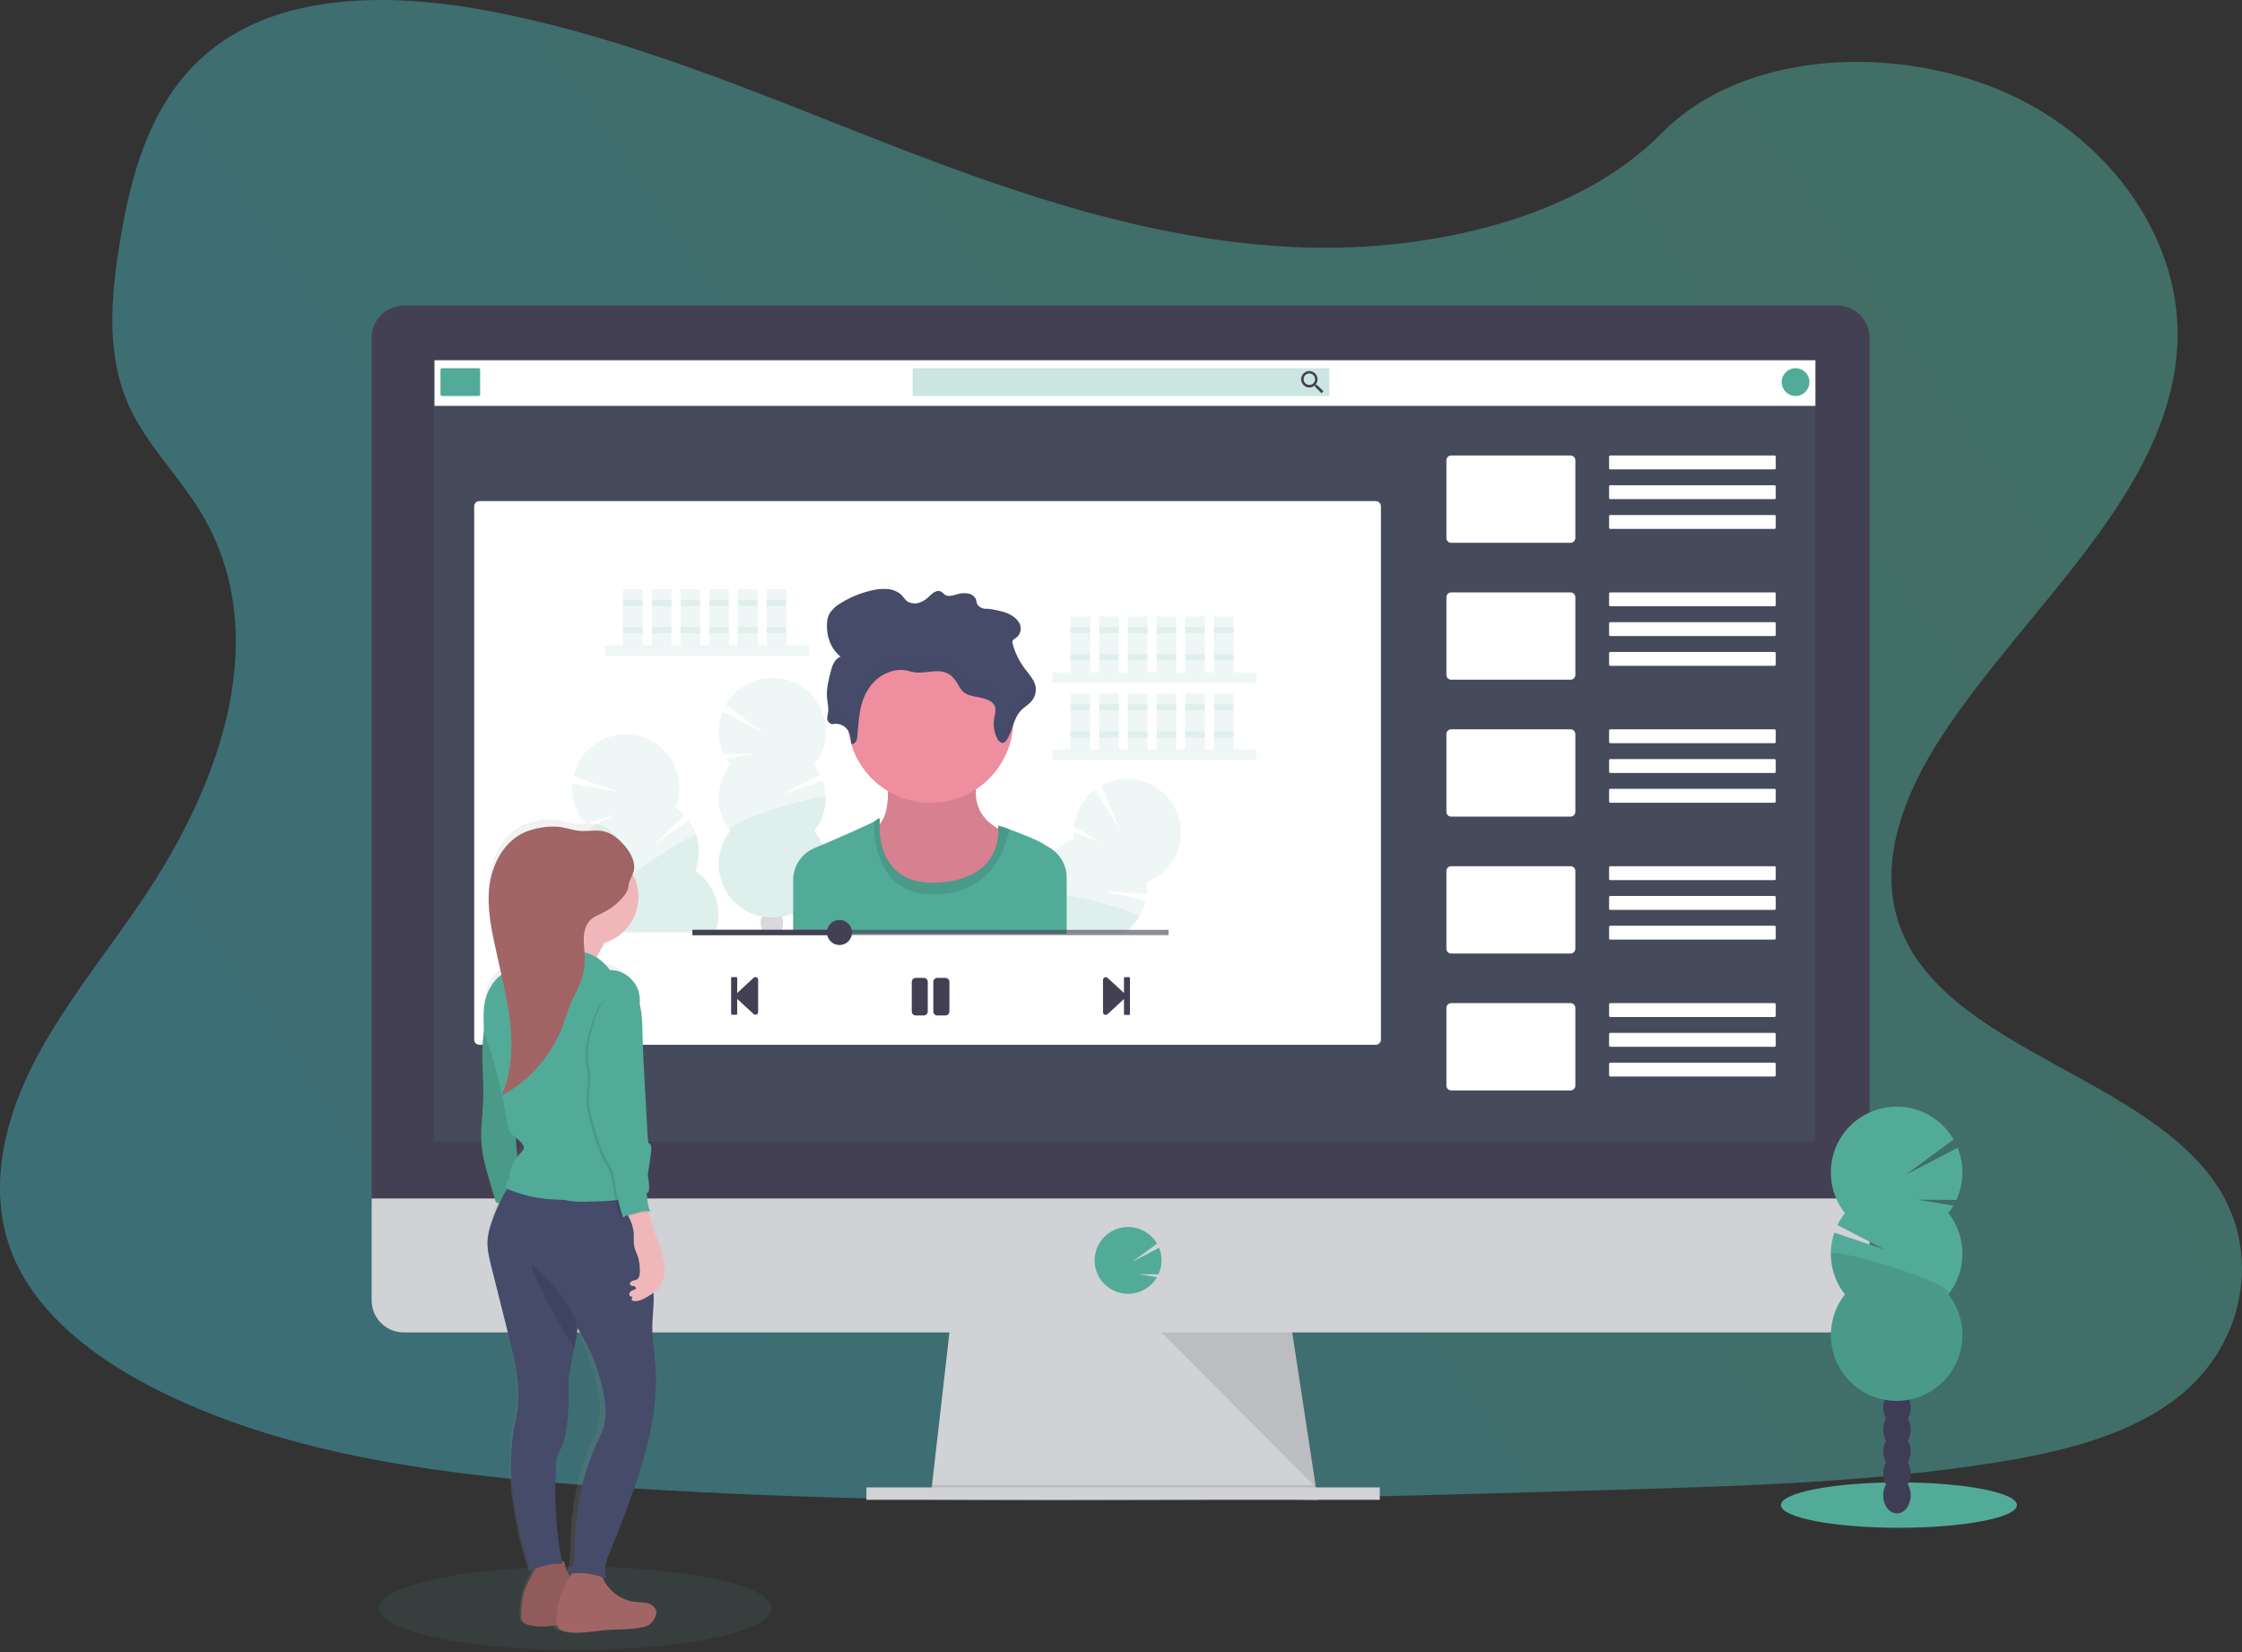 <svg width="460" height="339" viewBox="0 0 460 339" fill="none" xmlns="http://www.w3.org/2000/svg">
<rect x="0" y="0" width="460" height="339" fill="#333333" stroke="none"/>
<g id="hero-animation" clip-path="url(#clip0)">
<g id="svg-bg">
<path id="bg" opacity="0.5" d="M267.264 50.758C237.775 49.737 209.687 40.211 182.868 29.798C156.05 19.385 129.48 7.844 100.699 2.324C82.185 -1.226 61.013 -1.718 46.098 8.198C31.74 17.748 27.103 34.251 24.612 49.537C22.735 61.05 21.632 73.148 26.77 83.94C30.34 91.418 36.678 97.707 41.062 104.872C56.307 129.809 45.54 160.556 29.004 184.899C21.27 196.322 12.261 207.215 6.281 219.375C0.301 231.534 -2.467 245.461 2.764 257.86C7.954 270.154 20.313 279.387 33.702 285.88C60.899 299.069 92.948 302.847 124.2 304.984C193.383 309.698 262.933 307.662 332.295 305.627C357.965 304.866 383.746 304.096 409.001 300.127C423.021 297.925 437.497 294.428 447.674 285.981C460.598 275.259 463.802 257.103 455.14 243.645C440.615 221.097 400.448 215.495 390.296 191.295C384.707 177.975 390.446 163.137 398.568 150.782C415.991 124.277 445.195 101.029 446.733 70.734C447.792 49.928 433.752 29.09 412.046 19.247C389.29 8.927 357.742 10.226 340.954 27.307C323.677 44.897 293.301 51.662 267.264 50.758Z" fill="url(#paint0_linear)"/>
</g>
<g id="desktop">
<path id="Vector" d="M270.374 307.707L190.994 306.69L191.226 304.654L195.064 271.07H264.777L269.906 304.654L270.297 307.199L270.374 307.707Z" fill="#D0D2D5"/>
<path id="Vector_2" opacity="0.1" d="M270.297 307.199H230.684L190.994 306.69L191.226 304.654H269.906L270.297 307.199Z" fill="black"/>
<path id="Vector_3" d="M283.096 305.163H177.764V307.707H283.096V305.163Z" fill="#D0D2D5"/>
<path id="Vector_4" d="M383.591 69.354C383.595 68.484 383.428 67.622 383.099 66.817C382.77 66.012 382.286 65.279 381.674 64.661C381.062 64.043 380.334 63.552 379.533 63.215C378.731 62.878 377.87 62.703 377 62.698H82.841C81.971 62.702 81.11 62.877 80.307 63.214C79.505 63.55 78.777 64.042 78.164 64.66C77.552 65.278 77.067 66.011 76.738 66.816C76.409 67.622 76.242 68.484 76.246 69.354V247.655H383.591V69.354Z" fill="#444053"/>
<path id="Vector_5" d="M76.246 245.884V266.767C76.246 268.516 76.941 270.194 78.178 271.431C79.414 272.667 81.092 273.362 82.841 273.362H377.001C378.749 273.361 380.425 272.666 381.661 271.429C382.897 270.193 383.591 268.516 383.591 266.767V245.884H76.246Z" fill="#D0D2D5"/>
<path id="Vector_6" opacity="0.1" d="M372.396 73.893H88.967V234.181H372.396V73.893Z" fill="#52AB98"/>
<path id="Vector_7" d="M231.445 265.436C232.486 265.437 233.513 265.201 234.45 264.747C235.386 264.293 236.207 263.632 236.851 262.815C237.047 262.565 237.225 262.303 237.384 262.029L233.615 261.41L237.686 261.443C238.078 260.592 238.292 259.67 238.315 258.733C238.337 257.796 238.167 256.865 237.816 255.996L232.349 258.846L237.393 255.141C236.919 254.328 236.283 253.622 235.524 253.065C234.766 252.508 233.901 252.113 232.984 251.904C232.066 251.695 231.116 251.677 230.191 251.851C229.266 252.025 228.387 252.387 227.608 252.914C226.829 253.442 226.167 254.124 225.662 254.919C225.158 255.713 224.822 256.602 224.676 257.532C224.53 258.461 224.576 259.411 224.812 260.322C225.048 261.233 225.468 262.085 226.047 262.827C226.691 263.642 227.511 264.3 228.446 264.752C229.381 265.204 230.407 265.438 231.445 265.436Z" fill="#52AB98"/>
<path id="Vector_8" opacity="0.1" d="M238.317 273.362L269.983 305.163L265.127 273.362H238.317Z" fill="black"/>
<path id="Vector_9" d="M282.269 102.812H98.35C97.766 102.812 97.292 103.286 97.292 103.87V213.293C97.292 213.878 97.766 214.352 98.35 214.352H282.269C282.854 214.352 283.327 213.878 283.327 213.293V103.87C283.327 103.286 282.854 102.812 282.269 102.812Z" fill="white"/>
<path id="Vector_10" d="M372.478 73.909H89.15V83.272H372.478V73.909Z" fill="white"/>
<path id="Vector_11" d="M98.196 75.538H90.689C90.514 75.538 90.372 75.68 90.372 75.855V80.919C90.372 81.095 90.514 81.237 90.689 81.237H98.196C98.371 81.237 98.513 81.095 98.513 80.919V75.855C98.513 75.68 98.371 75.538 98.196 75.538Z" fill="#52AB98"/>
<path id="Vector_12" opacity="0.3" d="M272.507 75.538H187.493C187.362 75.538 187.257 75.643 187.257 75.774V81.001C187.257 81.131 187.362 81.237 187.493 81.237H272.507C272.638 81.237 272.743 81.131 272.743 81.001V75.774C272.743 75.643 272.638 75.538 272.507 75.538Z" fill="#52AB98"/>
<path id="Vector_13" d="M270.207 78.973H270L269.922 78.908C270.183 78.598 270.328 78.206 270.329 77.801C270.327 77.468 270.226 77.143 270.039 76.868C269.852 76.592 269.588 76.378 269.28 76.252C268.971 76.127 268.633 76.095 268.306 76.162C267.98 76.229 267.681 76.391 267.447 76.627C267.212 76.864 267.053 77.165 266.99 77.491C266.926 77.818 266.961 78.157 267.089 78.464C267.218 78.771 267.435 79.033 267.712 79.217C267.989 79.401 268.315 79.499 268.648 79.499C269.053 79.496 269.445 79.352 269.755 79.091L269.833 79.157V79.368L271.135 80.671L271.542 80.264L270.207 78.973ZM268.644 78.973C268.411 78.974 268.183 78.906 267.989 78.777C267.795 78.648 267.643 78.464 267.554 78.249C267.464 78.034 267.441 77.797 267.486 77.569C267.531 77.34 267.643 77.13 267.808 76.965C267.973 76.8 268.183 76.688 268.411 76.643C268.64 76.598 268.877 76.621 269.092 76.711C269.307 76.8 269.491 76.952 269.62 77.146C269.749 77.34 269.817 77.568 269.816 77.801C269.818 77.955 269.788 78.108 269.729 78.251C269.671 78.394 269.585 78.523 269.475 78.632C269.366 78.742 269.237 78.828 269.094 78.886C268.951 78.945 268.798 78.975 268.644 78.973Z" fill="#444053"/>
<path id="Vector_14" d="M368.407 81.237C369.981 81.237 371.257 79.961 371.257 78.387C371.257 76.814 369.981 75.538 368.407 75.538C366.833 75.538 365.558 76.814 365.558 78.387C365.558 79.961 366.833 81.237 368.407 81.237Z" fill="#52AB98"/>
</g>
<g id="video-section">
<path id="Vector_15" d="M322.232 93.449H297.75C297.204 93.449 296.761 93.892 296.761 94.438V110.372C296.761 110.918 297.204 111.361 297.75 111.361H322.232C322.778 111.361 323.221 110.918 323.221 110.372V94.438C323.221 93.892 322.778 93.449 322.232 93.449Z" fill="white"/>
<path id="Vector_16" d="M364.088 93.449H330.39C330.253 93.449 330.142 93.56 330.142 93.698V96.05C330.142 96.188 330.253 96.299 330.39 96.299H364.088C364.225 96.299 364.336 96.188 364.336 96.05V93.698C364.336 93.56 364.225 93.449 364.088 93.449Z" fill="white"/>
<path id="Vector_17" d="M364.088 99.555H330.39C330.253 99.555 330.142 99.667 330.142 99.804V102.157C330.142 102.294 330.253 102.405 330.39 102.405H364.088C364.225 102.405 364.336 102.294 364.336 102.157V99.804C364.336 99.667 364.225 99.555 364.088 99.555Z" fill="white"/>
<path id="Vector_18" d="M364.088 105.662H330.39C330.253 105.662 330.142 105.773 330.142 105.91V108.263C330.142 108.4 330.253 108.511 330.39 108.511H364.088C364.225 108.511 364.336 108.4 364.336 108.263V105.91C364.336 105.773 364.225 105.662 364.088 105.662Z" fill="white"/>
<path id="Vector_19" d="M322.232 121.538H297.75C297.204 121.538 296.761 121.981 296.761 122.527V138.46C296.761 139.006 297.204 139.449 297.75 139.449H322.232C322.778 139.449 323.221 139.006 323.221 138.46V122.527C323.221 121.981 322.778 121.538 322.232 121.538Z" fill="white"/>
<path id="Vector_20" d="M364.088 121.538H330.39C330.253 121.538 330.142 121.649 330.142 121.786V124.139C330.142 124.276 330.253 124.387 330.39 124.387H364.088C364.225 124.387 364.336 124.276 364.336 124.139V121.786C364.336 121.649 364.225 121.538 364.088 121.538Z" fill="white"/>
<path id="Vector_21" d="M364.088 127.644H330.39C330.253 127.644 330.142 127.755 330.142 127.892V130.245C330.142 130.382 330.253 130.493 330.39 130.493H364.088C364.225 130.493 364.336 130.382 364.336 130.245V127.892C364.336 127.755 364.225 127.644 364.088 127.644Z" fill="white"/>
<path id="Vector_22" d="M364.068 133.75H330.41C330.262 133.75 330.142 133.87 330.142 134.019V136.331C330.142 136.479 330.262 136.6 330.41 136.6H364.068C364.216 136.6 364.336 136.479 364.336 136.331V134.019C364.336 133.87 364.216 133.75 364.068 133.75Z" fill="white"/>
<path id="Vector_23" d="M322.232 149.626H297.75C297.204 149.626 296.761 150.069 296.761 150.615V166.548C296.761 167.095 297.204 167.538 297.75 167.538H322.232C322.778 167.538 323.221 167.095 323.221 166.548V150.615C323.221 150.069 322.778 149.626 322.232 149.626Z" fill="white"/>
<path id="Vector_24" d="M364.068 149.626H330.41C330.262 149.626 330.142 149.746 330.142 149.895V152.207C330.142 152.355 330.262 152.476 330.41 152.476H364.068C364.216 152.476 364.336 152.355 364.336 152.207V149.895C364.336 149.746 364.216 149.626 364.068 149.626Z" fill="white"/>
<path id="Vector_25" d="M364.068 155.732H330.41C330.262 155.732 330.142 155.853 330.142 156.001V158.313C330.142 158.462 330.262 158.582 330.41 158.582H364.068C364.216 158.582 364.336 158.462 364.336 158.313V156.001C364.336 155.853 364.216 155.732 364.068 155.732Z" fill="white"/>
<path id="Vector_26" d="M364.068 161.839H330.41C330.262 161.839 330.142 161.959 330.142 162.107V164.419C330.142 164.568 330.262 164.688 330.41 164.688H364.068C364.216 164.688 364.336 164.568 364.336 164.419V162.107C364.336 161.959 364.216 161.839 364.068 161.839Z" fill="white"/>
<path id="Vector_27" d="M322.232 177.715H297.75C297.204 177.715 296.761 178.158 296.761 178.704V194.637C296.761 195.183 297.204 195.626 297.75 195.626H322.232C322.778 195.626 323.221 195.183 323.221 194.637V178.704C323.221 178.158 322.778 177.715 322.232 177.715Z" fill="white"/>
<path id="Vector_28" d="M364.068 177.715H330.41C330.262 177.715 330.142 177.835 330.142 177.983V180.296C330.142 180.444 330.262 180.564 330.41 180.564H364.068C364.216 180.564 364.336 180.444 364.336 180.296V177.983C364.336 177.835 364.216 177.715 364.068 177.715Z" fill="white"/>
<path id="Vector_29" d="M364.068 183.821H330.41C330.262 183.821 330.142 183.941 330.142 184.09V186.402C330.142 186.55 330.262 186.67 330.41 186.67H364.068C364.216 186.67 364.336 186.55 364.336 186.402V184.09C364.336 183.941 364.216 183.821 364.068 183.821Z" fill="white"/>
<path id="Vector_30" d="M364.068 189.927H330.41C330.262 189.927 330.142 190.047 330.142 190.196V192.508C330.142 192.656 330.262 192.777 330.41 192.777H364.068C364.216 192.777 364.336 192.656 364.336 192.508V190.196C364.336 190.047 364.216 189.927 364.068 189.927Z" fill="white"/>
<path id="Vector_31" d="M322.232 205.803H297.75C297.204 205.803 296.761 206.246 296.761 206.792V222.725C296.761 223.272 297.204 223.715 297.75 223.715H322.232C322.778 223.715 323.221 223.272 323.221 222.725V206.792C323.221 206.246 322.778 205.803 322.232 205.803Z" fill="white"/>
<path id="Vector_32" d="M364.068 205.803H330.41C330.262 205.803 330.142 205.923 330.142 206.072V208.384C330.142 208.532 330.262 208.653 330.41 208.653H364.068C364.216 208.653 364.336 208.532 364.336 208.384V206.072C364.336 205.923 364.216 205.803 364.068 205.803Z" fill="white"/>
<path id="Vector_33" d="M364.068 211.909H330.41C330.262 211.909 330.142 212.03 330.142 212.178V214.49C330.142 214.639 330.262 214.759 330.41 214.759H364.068C364.216 214.759 364.336 214.639 364.336 214.49V212.178C364.336 212.03 364.216 211.909 364.068 211.909Z" fill="white"/>
<path id="Vector_34" d="M364.068 218.016H330.41C330.262 218.016 330.142 218.136 330.142 218.284V220.596C330.142 220.745 330.262 220.865 330.41 220.865H364.068C364.216 220.865 364.336 220.745 364.336 220.596V218.284C364.336 218.136 364.216 218.016 364.068 218.016Z" fill="white"/>
</g>
<g id="video-bg">
<path id="Vector_35" opacity="0.1" d="M165.987 132.37H124.127V134.54H165.987V132.37Z" fill="#52AB98"/>
<path id="Vector_36" opacity="0.1" d="M131.877 120.899H127.847V132.37H131.877V120.899Z" fill="#52AB98"/>
<path id="Vector_37" opacity="0.1" d="M137.768 120.899H133.738V132.37H137.768V120.899Z" fill="#52AB98"/>
<path id="Vector_38" opacity="0.1" d="M143.659 120.899H139.628V132.37H143.659V120.899Z" fill="#52AB98"/>
<path id="Vector_39" opacity="0.1" d="M149.549 120.899H145.519V132.37H149.549V120.899Z" fill="#52AB98"/>
<path id="Vector_40" opacity="0.1" d="M155.439 120.899H151.409V132.37H155.439V120.899Z" fill="#52AB98"/>
<path id="Vector_41" opacity="0.1" d="M161.334 120.899H157.304V132.37H161.334V120.899Z" fill="#52AB98"/>
<path id="Vector_42" opacity="0.1" d="M131.877 123.068H127.847V124.31H131.877V123.068Z" fill="#52AB98"/>
<path id="Vector_43" opacity="0.1" d="M137.768 123.068H133.738V124.31H137.768V123.068Z" fill="#52AB98"/>
<path id="Vector_44" opacity="0.1" d="M143.659 123.068H139.628V124.31H143.659V123.068Z" fill="#52AB98"/>
<path id="Vector_45" opacity="0.1" d="M149.549 123.068H145.519V124.31H149.549V123.068Z" fill="#52AB98"/>
<path id="Vector_46" opacity="0.1" d="M155.439 123.068H151.409V124.31H155.439V123.068Z" fill="#52AB98"/>
<path id="Vector_47" opacity="0.1" d="M161.334 123.068H157.304V124.31H161.334V123.068Z" fill="#52AB98"/>
<path id="Vector_48" opacity="0.1" d="M131.877 128.649H127.847V129.891H131.877V128.649Z" fill="#52AB98"/>
<path id="Vector_49" opacity="0.1" d="M137.768 128.649H133.738V129.891H137.768V128.649Z" fill="#52AB98"/>
<path id="Vector_50" opacity="0.1" d="M143.659 128.649H139.628V129.891H143.659V128.649Z" fill="#52AB98"/>
<path id="Vector_51" opacity="0.1" d="M149.549 128.649H145.519V129.891H149.549V128.649Z" fill="#52AB98"/>
<path id="Vector_52" opacity="0.1" d="M155.439 128.649H151.409V129.891H155.439V128.649Z" fill="#52AB98"/>
<path id="Vector_53" opacity="0.1" d="M161.334 128.649H157.304V129.891H161.334V128.649Z" fill="#52AB98"/>
<path id="Vector_54" opacity="0.1" d="M257.763 137.951H215.903V140.121H257.763V137.951Z" fill="#52AB98"/>
<path id="Vector_55" opacity="0.1" d="M223.654 126.48H219.624V137.951H223.654V126.48Z" fill="#52AB98"/>
<path id="Vector_56" opacity="0.1" d="M229.544 126.48H225.514V137.951H229.544V126.48Z" fill="#52AB98"/>
<path id="Vector_57" opacity="0.1" d="M235.435 126.48H231.405V137.951H235.435V126.48Z" fill="#52AB98"/>
<path id="Vector_58" opacity="0.1" d="M241.329 126.48H237.299V137.951H241.329V126.48Z" fill="#52AB98"/>
<path id="Vector_59" opacity="0.1" d="M247.22 126.48H243.189V137.951H247.22V126.48Z" fill="#52AB98"/>
<path id="Vector_60" opacity="0.1" d="M253.11 126.48H249.08V137.951H253.11V126.48Z" fill="#52AB98"/>
<path id="Vector_61" opacity="0.1" d="M223.654 128.649H219.624V129.891H223.654V128.649Z" fill="#52AB98"/>
<path id="Vector_62" opacity="0.1" d="M229.544 128.649H225.514V129.891H229.544V128.649Z" fill="#52AB98"/>
<path id="Vector_63" opacity="0.1" d="M235.435 128.649H231.405V129.891H235.435V128.649Z" fill="#52AB98"/>
<path id="Vector_64" opacity="0.1" d="M241.329 128.649H237.299V129.891H241.329V128.649Z" fill="#52AB98"/>
<path id="Vector_65" opacity="0.1" d="M247.22 128.649H243.189V129.891H247.22V128.649Z" fill="#52AB98"/>
<path id="Vector_66" opacity="0.1" d="M253.11 128.649H249.08V129.891H253.11V128.649Z" fill="#52AB98"/>
<path id="Vector_67" opacity="0.1" d="M223.654 134.23H219.624V135.472H223.654V134.23Z" fill="#52AB98"/>
<path id="Vector_68" opacity="0.1" d="M229.544 134.23H225.514V135.472H229.544V134.23Z" fill="#52AB98"/>
<path id="Vector_69" opacity="0.1" d="M235.435 134.23H231.405V135.472H235.435V134.23Z" fill="#52AB98"/>
<path id="Vector_70" opacity="0.1" d="M241.329 134.23H237.299V135.472H241.329V134.23Z" fill="#52AB98"/>
<path id="Vector_71" opacity="0.1" d="M247.22 134.23H243.189V135.472H247.22V134.23Z" fill="#52AB98"/>
<path id="Vector_72" opacity="0.1" d="M253.11 134.23H249.08V135.472H253.11V134.23Z" fill="#52AB98"/>
<path id="Vector_73" opacity="0.1" d="M257.763 153.762H215.903V155.932H257.763V153.762Z" fill="#52AB98"/>
<path id="Vector_74" opacity="0.1" d="M223.654 142.291H219.624V153.762H223.654V142.291Z" fill="#52AB98"/>
<path id="Vector_75" opacity="0.1" d="M229.544 142.291H225.514V153.762H229.544V142.291Z" fill="#52AB98"/>
<path id="Vector_76" opacity="0.1" d="M235.435 142.291H231.405V153.762H235.435V142.291Z" fill="#52AB98"/>
<path id="Vector_77" opacity="0.1" d="M241.329 142.291H237.299V153.762H241.329V142.291Z" fill="#52AB98"/>
<path id="Vector_78" opacity="0.1" d="M247.22 142.291H243.189V153.762H247.22V142.291Z" fill="#52AB98"/>
<path id="Vector_79" opacity="0.1" d="M253.11 142.291H249.08V153.762H253.11V142.291Z" fill="#52AB98"/>
<path id="Vector_80" opacity="0.1" d="M223.654 144.46H219.624V145.702H223.654V144.46Z" fill="#52AB98"/>
<path id="Vector_81" opacity="0.1" d="M229.544 144.46H225.514V145.702H229.544V144.46Z" fill="#52AB98"/>
<path id="Vector_82" opacity="0.1" d="M235.435 144.46H231.405V145.702H235.435V144.46Z" fill="#52AB98"/>
<path id="Vector_83" opacity="0.1" d="M241.329 144.46H237.299V145.702H241.329V144.46Z" fill="#52AB98"/>
<path id="Vector_84" opacity="0.1" d="M247.22 144.46H243.189V145.702H247.22V144.46Z" fill="#52AB98"/>
<path id="Vector_85" opacity="0.1" d="M253.11 144.46H249.08V145.702H253.11V144.46Z" fill="#52AB98"/>
<path id="Vector_86" opacity="0.1" d="M223.654 150.041H219.624V151.283H223.654V150.041Z" fill="#52AB98"/>
<path id="Vector_87" opacity="0.1" d="M229.544 150.041H225.514V151.283H229.544V150.041Z" fill="#52AB98"/>
<path id="Vector_88" opacity="0.1" d="M235.435 150.041H231.405V151.283H235.435V150.041Z" fill="#52AB98"/>
<path id="Vector_89" opacity="0.1" d="M241.329 150.041H237.299V151.283H241.329V150.041Z" fill="#52AB98"/>
<path id="Vector_90" opacity="0.1" d="M247.22 150.041H243.189V151.283H247.22V150.041Z" fill="#52AB98"/>
<path id="Vector_91" opacity="0.1" d="M253.11 150.041H249.08V151.283H253.11V150.041Z" fill="#52AB98"/>
</g>
<g id="video-person">
<path id="Vector_92" opacity="0.1" d="M149.805 156.905C149.493 156.505 149.208 156.084 148.951 155.647L154.979 154.658L148.466 154.707C147.841 153.346 147.5 151.873 147.464 150.377C147.428 148.88 147.697 147.392 148.254 146.003L156.986 150.53L148.922 144.603C149.672 143.287 150.687 142.14 151.901 141.234C153.116 140.328 154.504 139.684 155.98 139.34C157.456 138.997 158.986 138.962 160.476 139.239C161.966 139.515 163.382 140.096 164.636 140.946C165.891 141.796 166.956 142.896 167.765 144.177C168.574 145.458 169.109 146.893 169.337 148.391C169.565 149.888 169.481 151.417 169.09 152.881C168.699 154.345 168.01 155.712 167.066 156.897C167.556 157.516 167.977 158.188 168.319 158.899L160.495 162.97L168.836 160.174C169.42 161.903 169.564 163.75 169.254 165.549C168.945 167.348 168.193 169.041 167.066 170.477C168.344 172.097 169.14 174.045 169.362 176.097C169.585 178.149 169.226 180.222 168.325 182.079C167.425 183.936 166.02 185.502 164.271 186.598C162.522 187.693 160.499 188.274 158.435 188.274C156.372 188.274 154.349 187.693 152.6 186.598C150.851 185.502 149.446 183.936 148.546 182.079C147.645 180.222 147.286 178.149 147.509 176.097C147.731 174.045 148.527 172.097 149.805 170.477C148.283 168.54 147.456 166.148 147.456 163.685C147.456 161.221 148.283 158.829 149.805 156.893V156.905Z" fill="#52AB98"/>
<path id="Vector_93" opacity="0.1" d="M169.418 163.695C169.419 166.156 168.59 168.545 167.066 170.477C168.344 172.097 169.14 174.045 169.362 176.097C169.585 178.149 169.226 180.222 168.325 182.079C167.425 183.936 166.02 185.502 164.271 186.598C162.522 187.693 160.499 188.274 158.435 188.274C156.372 188.274 154.349 187.693 152.6 186.598C150.851 185.502 149.446 183.936 148.546 182.079C147.645 180.222 147.286 178.149 147.509 176.097C147.731 174.045 148.527 172.097 149.805 170.477C148.328 168.616 169.418 162.461 169.418 163.695Z" fill="#52AB98"/>
<path id="Vector_94" opacity="0.2" d="M160.194 191.189C160.213 191.218 160.231 191.248 160.247 191.279H156.518C156.538 191.25 156.551 191.218 156.571 191.189C156.25 190.631 156.084 189.997 156.091 189.353C156.089 188.912 156.165 188.474 156.314 188.059C156.522 188.091 156.778 188.128 157.076 188.16C157.941 188.247 158.812 188.247 159.677 188.16C159.927 188.136 160.183 188.103 160.446 188.063C160.444 188.069 160.444 188.076 160.446 188.083C160.595 188.491 160.669 188.923 160.666 189.357C160.674 189.999 160.511 190.631 160.194 191.189Z" fill="#3F3D56"/>
<path id="Vector_95" opacity="0.1" d="M146.793 191.279H126.032C125.987 191.161 125.946 191.034 125.91 190.912C125.178 188.56 125.263 186.029 126.15 183.731C124.123 182.33 122.626 180.288 121.899 177.934C121.172 175.58 121.257 173.05 122.14 170.75C121.723 170.462 121.327 170.145 120.956 169.801L126.419 167.078L120.207 169.048C119.208 167.933 118.447 166.627 117.971 165.208C117.495 163.789 117.314 162.288 117.438 160.796L127.131 162.547L117.679 159.262C118.005 157.781 118.634 156.383 119.526 155.156C120.419 153.93 121.556 152.902 122.865 152.136C124.174 151.371 125.628 150.885 127.134 150.708C128.641 150.532 130.168 150.669 131.618 151.111C133.069 151.554 134.413 152.292 135.564 153.279C136.716 154.265 137.651 155.48 138.311 156.846C138.97 158.212 139.34 159.699 139.396 161.215C139.453 162.731 139.195 164.242 138.639 165.653C139.295 166.109 139.899 166.635 140.442 167.22L134.165 173.412L141.309 168.275C142.38 169.756 143.064 171.481 143.3 173.294C143.536 175.106 143.317 176.949 142.661 178.655C144.633 180.02 146.103 181.993 146.849 184.272C147.595 186.551 147.576 189.012 146.793 191.279Z" fill="#52AB98"/>
<path id="Vector_96" opacity="0.1" d="M146.793 191.279H126.032C125.987 191.161 125.946 191.034 125.91 190.912C125.178 188.56 125.263 186.029 126.15 183.731C124.196 182.38 142.527 170.269 142.889 171.45C143.62 173.803 143.536 176.335 142.649 178.635C144.627 179.999 146.103 181.975 146.851 184.258C147.6 186.542 147.579 189.008 146.793 191.279Z" fill="#52AB98"/>
<path id="Vector_97" opacity="0.1" d="M240.727 176.404C239.466 178.52 237.528 180.149 235.227 181.028C235.325 181.812 235.34 182.603 235.272 183.389L226.475 182.86L235.068 184.725C234.815 185.896 234.372 187.018 233.757 188.046C233.008 189.306 232.011 190.4 230.826 191.262H218.85V191.576H206.638C206.662 191.47 206.687 191.368 206.715 191.262C207.161 189.578 208 188.024 209.165 186.728C210.329 185.432 211.784 184.431 213.412 183.809C213.099 181.365 213.617 178.887 214.881 176.773C216.146 174.659 218.084 173.031 220.385 172.15C220.32 171.646 220.29 171.139 220.295 170.631L225.974 172.875L220.356 169.573C220.522 168.085 220.99 166.647 221.731 165.346C222.472 164.046 223.471 162.91 224.667 162.01L229.841 170.387L225.962 161.163C228.075 159.993 230.515 159.553 232.903 159.909C235.292 160.265 237.497 161.398 239.178 163.132C240.858 164.867 241.92 167.107 242.2 169.506C242.48 171.905 241.962 174.329 240.727 176.404Z" fill="#52AB98"/>
<path id="Vector_98" opacity="0.1" d="M233.757 188.063C233.008 189.322 232.011 190.416 230.826 191.279H218.85V191.592H206.638C206.662 191.486 206.687 191.384 206.715 191.279C207.161 189.594 208 188.04 209.165 186.744C210.329 185.448 211.784 184.448 213.412 183.825C213.31 183.011 215.675 183.133 218.83 183.662C225.013 184.7 234.177 187.362 233.757 188.063Z" fill="#52AB98"/>
<path id="Vector_99" d="M181.846 158.749C181.846 158.749 183.353 166.89 179.99 169.549C176.628 172.207 182.84 188.14 193.09 186.28C203.34 184.419 207.517 171.055 207.517 171.055C207.517 171.055 197.25 168.93 201.057 158.13L181.846 158.749Z" fill="#EE8E9E"/>
<path id="Vector_100" opacity="0.1" d="M181.846 158.749C181.846 158.749 183.353 166.89 179.99 169.549C176.628 172.207 182.84 188.14 193.09 186.28C203.34 184.419 207.517 171.055 207.517 171.055C207.517 171.055 197.25 168.93 201.057 158.13L181.846 158.749Z" fill="black"/>
<path id="Vector_101" d="M190.92 164.725C200.307 164.725 207.916 157.116 207.916 147.729C207.916 138.343 200.307 130.734 190.92 130.734C181.534 130.734 173.925 138.343 173.925 147.729C173.925 157.116 181.534 164.725 190.92 164.725Z" fill="#EE8E9E"/>
<path id="Vector_102" d="M218.85 180.039V191.592H162.73V180.564C162.73 179.166 163.142 177.798 163.915 176.633C164.687 175.467 165.786 174.555 167.074 174.01L168.682 173.326C172.753 171.592 177.699 169.439 179.315 168.543C179.492 168.455 179.658 168.347 179.811 168.222C180.695 167.338 180.52 168.486 180.52 168.486C180.52 168.486 180.495 168.706 180.479 169.085C180.381 171.686 180.756 181.908 192.736 181.057C204.423 180.243 204.948 172.337 204.83 170.013C204.824 169.798 204.806 169.583 204.777 169.37C205.586 169.562 206.377 169.821 207.143 170.143C209.585 171.047 213.192 172.496 214.157 173.18C214.458 173.392 214.824 173.611 215.223 173.835C215.676 174.088 216.099 174.389 216.485 174.735C217.229 175.403 217.825 176.221 218.232 177.135C218.64 178.049 218.85 179.038 218.85 180.039Z" fill="#52AB98"/>
<path id="Vector_103" opacity="0.1" d="M207.142 170.143C206.153 174.727 203.047 183.312 191.852 183.536C179.925 183.772 179.233 171.91 179.31 168.543C179.49 168.457 179.658 168.349 179.811 168.222C180.698 167.338 180.519 168.486 180.519 168.486C180.519 168.486 179.017 182.03 192.732 181.057C206.446 180.084 204.761 169.374 204.761 169.374C204.761 169.309 205.783 169.663 207.142 170.143Z" fill="black"/>
<path id="Vector_104" d="M170.802 148.58C171.367 148.439 171.96 148.47 172.507 148.67C173.053 148.869 173.527 149.228 173.868 149.699C174.487 150.567 174.58 151.613 174.658 152.614C175.394 152.769 175.81 151.934 175.879 151.303C176.152 148.735 176.172 146.117 177.035 143.634C177.898 141.151 179.783 138.749 182.677 137.801C183.666 137.458 184.723 137.357 185.759 137.507C186.373 137.609 186.951 137.825 187.562 137.915C189.679 138.265 191.979 137.263 193.961 137.959C195.207 138.399 195.997 139.413 196.579 140.426C196.832 140.973 197.176 141.472 197.596 141.904C198.439 142.661 199.758 142.856 200.967 143.093C202.176 143.329 203.495 143.74 204.012 144.672C204.476 145.515 204.134 146.488 203.979 147.399C203.74 148.844 203.982 150.327 204.667 151.621C204.891 152.028 205.347 152.521 205.889 152.386C206.131 152.304 206.336 152.138 206.467 151.918C207.855 149.972 207.818 147.44 209.561 145.686C210.143 145.099 210.896 144.644 211.462 144.057C211.89 143.623 212.204 143.089 212.376 142.504C212.548 141.919 212.572 141.3 212.447 140.703C212.133 139.36 211.059 138.261 210.192 137.08C209.065 135.584 208.245 133.882 207.778 132.069C207.696 131.858 207.696 131.624 207.778 131.413C207.942 131.2 208.154 131.027 208.396 130.909C208.868 130.592 209.209 130.115 209.354 129.566C209.499 129.016 209.44 128.433 209.186 127.925C208.693 126.919 207.611 126.154 206.389 125.698C205.151 125.291 203.872 125.018 202.575 124.884C201.72 125.006 200.719 124.522 200.454 123.838C200.336 123.532 200.336 123.203 200.218 122.897C200.058 122.591 199.826 122.327 199.543 122.129C199.26 121.93 198.933 121.803 198.59 121.758C197.862 121.64 197.116 121.693 196.412 121.912C195.598 122.14 194.674 122.482 193.969 122.083C193.599 121.876 193.395 121.497 192.996 121.326C192.182 120.984 191.344 121.676 190.762 122.246C190.201 122.844 189.512 123.307 188.747 123.602C188.343 123.756 187.91 123.82 187.479 123.791C187.047 123.763 186.627 123.641 186.247 123.435C185.689 123.081 185.409 122.511 184.965 122.059C184.127 121.311 183.054 120.88 181.932 120.838C180.778 120.776 179.622 120.903 178.509 121.212C176.383 121.73 174.354 122.582 172.496 123.736C171.561 124.25 170.768 124.987 170.188 125.881C169.844 126.567 169.667 127.324 169.671 128.092C169.581 130.498 170.379 133.03 172.459 134.715C171.189 135.244 170.762 136.543 170.465 137.695C169.988 139.535 169.512 141.403 169.691 143.276C169.781 144.245 170.045 145.213 169.903 146.178C169.789 146.632 169.726 147.098 169.716 147.566C169.775 147.824 169.911 148.058 170.104 148.239C170.298 148.42 170.541 148.538 170.802 148.58Z" fill="#454B69"/>
<g id="Group" opacity="0.1">
<path id="Vector_105" opacity="0.1" d="M212.182 139.946C211.999 140.345 211.752 140.711 211.449 141.029C210.884 141.623 210.13 142.083 209.548 142.657C207.806 144.399 207.843 146.948 206.455 148.893C206.325 149.114 206.119 149.279 205.876 149.358C205.347 149.496 204.891 149.016 204.655 148.592C204.386 148.077 204.182 147.53 204.049 146.964C204.02 147.106 203.992 147.249 203.967 147.371C203.728 148.815 203.97 150.299 204.655 151.592C204.879 151.999 205.335 152.492 205.876 152.358C206.119 152.276 206.324 152.11 206.455 151.89C207.843 149.944 207.806 147.412 209.548 145.657C210.13 145.071 210.884 144.615 211.449 144.029C211.878 143.594 212.192 143.061 212.364 142.476C212.535 141.89 212.56 141.272 212.435 140.675C212.372 140.425 212.288 140.181 212.182 139.946Z" fill="black"/>
<path id="Vector_106" opacity="0.1" d="M208.388 127.896C208.145 128.013 207.933 128.186 207.77 128.401C207.688 128.611 207.688 128.843 207.77 129.052C207.93 129.685 208.136 130.305 208.384 130.909C208.856 130.592 209.197 130.115 209.342 129.566C209.487 129.016 209.428 128.433 209.174 127.925C209.095 127.757 208.999 127.598 208.889 127.448C208.744 127.621 208.576 127.772 208.388 127.896Z" fill="black"/>
<path id="Vector_107" opacity="0.1" d="M172.483 131.67C171.041 130.482 170.091 128.8 169.817 126.952C169.744 127.317 169.703 127.687 169.695 128.059C169.601 129.837 170.07 131.598 171.034 133.095C171.325 132.458 171.841 131.951 172.483 131.67Z" fill="black"/>
<path id="Vector_108" opacity="0.1" d="M203.98 144.399C204.134 143.483 204.476 142.51 204.012 141.672C203.495 140.736 202.176 140.328 200.967 140.092C199.758 139.856 198.439 139.657 197.597 138.904C197.176 138.472 196.832 137.973 196.579 137.426C196.005 136.412 195.207 135.391 193.961 134.959C191.979 134.263 189.679 135.26 187.562 134.914C186.951 134.813 186.373 134.601 185.759 134.507C184.723 134.356 183.666 134.456 182.677 134.8C179.783 135.753 177.898 138.155 177.035 140.634C176.172 143.113 176.152 145.73 175.879 148.303C175.81 148.93 175.394 149.769 174.658 149.614C174.58 148.608 174.487 147.579 173.868 146.695C173.527 146.224 173.052 145.867 172.506 145.668C171.96 145.469 171.366 145.438 170.803 145.58C170.46 145.503 170.156 145.309 169.944 145.03C169.988 145.403 169.988 145.781 169.944 146.154C169.829 146.608 169.767 147.074 169.756 147.542C169.809 147.802 169.938 148.041 170.127 148.228C170.317 148.414 170.558 148.54 170.819 148.588C171.383 148.447 171.977 148.478 172.523 148.678C173.069 148.877 173.544 149.236 173.884 149.708C174.503 150.575 174.597 151.621 174.674 152.622C175.411 152.777 175.826 151.942 175.895 151.311C176.168 148.743 176.188 146.125 177.051 143.642C177.914 141.159 179.799 138.757 182.693 137.809C183.682 137.466 184.739 137.365 185.775 137.516C186.39 137.617 186.968 137.833 187.578 137.923C189.695 138.273 191.995 137.271 193.978 137.967C195.223 138.407 196.013 139.421 196.595 140.434C196.848 140.981 197.192 141.481 197.613 141.912C198.455 142.669 199.774 142.865 200.983 143.101C202.192 143.337 203.426 143.719 203.967 144.582C203.947 144.521 203.967 144.46 203.98 144.399Z" fill="black"/>
<path id="Vector_109" opacity="0.1" d="M169.927 143.133C169.994 142.375 169.949 141.611 169.793 140.866C169.674 141.652 169.648 142.45 169.716 143.243C169.716 143.447 169.76 143.65 169.789 143.85C169.834 143.61 169.895 143.373 169.927 143.133Z" fill="black"/>
</g>
</g>
<g id="standing-person">
<path id="Vector_110" d="M150.005 208.018V200.67C150.005 200.615 150.027 200.562 150.066 200.523C150.105 200.484 150.157 200.462 150.212 200.462H151.047C151.102 200.462 151.155 200.484 151.194 200.523C151.233 200.562 151.255 200.615 151.255 200.67V203.727L154.642 200.588C154.721 200.522 154.818 200.479 154.921 200.465C155.023 200.451 155.128 200.466 155.223 200.509C155.317 200.551 155.398 200.619 155.456 200.705C155.513 200.791 155.546 200.892 155.549 200.996V207.651C155.546 207.755 155.513 207.856 155.456 207.942C155.398 208.028 155.317 208.096 155.223 208.138C155.128 208.181 155.023 208.196 154.921 208.182C154.818 208.167 154.721 208.125 154.642 208.058L151.255 204.94V207.981C151.255 208.036 151.233 208.089 151.194 208.128C151.155 208.167 151.102 208.189 151.047 208.189H150.212C150.163 208.189 150.115 208.173 150.077 208.141C150.039 208.11 150.014 208.066 150.005 208.018Z" fill="#444053"/>
<path id="Vector_111" d="M231.84 200.67V208.018C231.84 208.045 231.835 208.073 231.824 208.098C231.813 208.124 231.798 208.147 231.778 208.166C231.758 208.185 231.735 208.201 231.709 208.211C231.683 208.221 231.656 208.226 231.628 208.225H230.814C230.759 208.225 230.706 208.203 230.667 208.165C230.629 208.126 230.607 208.073 230.607 208.018V204.961L227.22 208.095C227.14 208.161 227.043 208.203 226.94 208.217C226.837 208.231 226.732 208.216 226.638 208.174C226.543 208.132 226.462 208.064 226.404 207.978C226.345 207.892 226.312 207.792 226.308 207.688V201.008C226.312 200.904 226.345 200.804 226.404 200.718C226.462 200.632 226.543 200.564 226.638 200.522C226.732 200.48 226.837 200.465 226.94 200.478C227.043 200.492 227.14 200.535 227.22 200.601L230.607 203.719V200.682C230.607 200.627 230.629 200.574 230.667 200.535C230.706 200.496 230.759 200.475 230.814 200.475H231.628C231.682 200.473 231.734 200.493 231.774 200.53C231.813 200.566 231.837 200.616 231.84 200.67Z" fill="#444053"/>
<path id="Vector_112" d="M189.54 208.335H187.883C187.668 208.335 187.46 208.249 187.308 208.097C187.155 207.944 187.069 207.737 187.069 207.521V201.439C187.069 201.223 187.155 201.016 187.308 200.864C187.46 200.711 187.668 200.625 187.883 200.625H189.54C189.756 200.625 189.963 200.711 190.116 200.864C190.269 201.016 190.354 201.223 190.354 201.439V207.521C190.354 207.737 190.269 207.944 190.116 208.097C189.963 208.249 189.756 208.335 189.54 208.335ZM194.792 207.521V201.439C194.792 201.223 194.706 201.016 194.553 200.864C194.4 200.711 194.193 200.625 193.977 200.625H192.304C192.088 200.625 191.881 200.711 191.729 200.864C191.576 201.016 191.49 201.223 191.49 201.439V207.521C191.49 207.737 191.576 207.944 191.729 208.097C191.881 208.249 192.088 208.335 192.304 208.335H193.961C194.069 208.337 194.177 208.318 194.278 208.278C194.378 208.238 194.47 208.178 194.547 208.103C194.625 208.027 194.686 207.936 194.728 207.836C194.77 207.737 194.792 207.629 194.792 207.521Z" fill="#444053"/>
<path id="Vector_113" opacity="0.6" d="M239.77 190.766H142.071V191.853H239.77V190.766Z" fill="#444053"/>
<path id="Vector_114" d="M172.239 193.884C173.663 193.884 174.816 192.73 174.816 191.307C174.816 189.884 173.663 188.73 172.239 188.73C170.816 188.73 169.663 189.884 169.663 191.307C169.663 192.73 170.816 193.884 172.239 193.884Z" fill="#444053"/>
<path id="Vector_115" d="M172.239 190.766H142.071V191.853H172.239V190.766Z" fill="#444053"/>
<path id="Vector_116" d="M389.608 313.443C402.978 313.443 413.817 311.358 413.817 308.786C413.817 306.214 402.978 304.129 389.608 304.129C376.237 304.129 365.399 306.214 365.399 308.786C365.399 311.358 376.237 313.443 389.608 313.443Z" fill="#52AB98"/>
<path id="Vector_117" d="M389.205 310.496C390.761 310.496 392.022 308.845 392.022 306.808C392.022 304.771 390.761 303.12 389.205 303.12C387.649 303.12 386.388 304.771 386.388 306.808C386.388 308.845 387.649 310.496 389.205 310.496Z" fill="#3F3D56"/>
<path id="Vector_118" d="M389.205 305.986C390.761 305.986 392.022 304.334 392.022 302.297C392.022 300.26 390.761 298.609 389.205 298.609C387.649 298.609 386.388 300.26 386.388 302.297C386.388 304.334 387.649 305.986 389.205 305.986Z" fill="#3F3D56"/>
<path id="Vector_119" d="M389.205 301.479C390.761 301.479 392.022 299.828 392.022 297.791C392.022 295.754 390.761 294.103 389.205 294.103C387.649 294.103 386.388 295.754 386.388 297.791C386.388 299.828 387.649 301.479 389.205 301.479Z" fill="#3F3D56"/>
<path id="Vector_120" d="M389.205 296.969C390.761 296.969 392.022 295.317 392.022 293.281C392.022 291.244 390.761 289.592 389.205 289.592C387.649 289.592 386.388 291.244 386.388 293.281C386.388 295.317 387.649 296.969 389.205 296.969Z" fill="#3F3D56"/>
<path id="Vector_121" d="M389.205 292.458C390.761 292.458 392.022 290.807 392.022 288.77C392.022 286.733 390.761 285.082 389.205 285.082C387.649 285.082 386.388 286.733 386.388 288.77C386.388 290.807 387.649 292.458 389.205 292.458Z" fill="#3F3D56"/>
<path id="Vector_122" d="M389.205 287.948C390.761 287.948 392.022 286.297 392.022 284.26C392.022 282.223 390.761 280.572 389.205 280.572C387.649 280.572 386.388 282.223 386.388 284.26C386.388 286.297 387.649 287.948 389.205 287.948Z" fill="#3F3D56"/>
<path id="Vector_123" d="M389.205 283.437C390.761 283.437 392.022 281.786 392.022 279.749C392.022 277.712 390.761 276.061 389.205 276.061C387.649 276.061 386.388 277.712 386.388 279.749C386.388 281.786 387.649 283.437 389.205 283.437Z" fill="#3F3D56"/>
<path id="Vector_124" d="M399.752 248.893C400.137 248.401 400.487 247.884 400.803 247.346L393.394 246.124L401.405 246.185C402.172 244.513 402.591 242.702 402.635 240.863C402.679 239.024 402.348 237.195 401.661 235.487L390.923 241.064L400.831 233.782C399.903 232.177 398.654 230.78 397.162 229.679C395.67 228.578 393.968 227.796 392.161 227.381C390.354 226.967 388.48 226.929 386.658 227.27C384.835 227.611 383.103 228.324 381.568 229.364C380.033 230.404 378.729 231.749 377.736 233.315C376.744 234.882 376.085 236.635 375.8 238.468C375.515 240.3 375.611 242.171 376.08 243.964C376.55 245.758 377.385 247.436 378.531 248.893C377.934 249.651 377.418 250.469 376.992 251.335L386.608 256.33L376.357 252.89C375.638 255.017 375.46 257.29 375.839 259.504C376.219 261.717 377.144 263.801 378.531 265.567C376.966 267.558 375.992 269.949 375.722 272.468C375.452 274.986 375.895 277.53 377.002 279.808C378.109 282.086 379.835 284.007 381.982 285.351C384.129 286.695 386.611 287.407 389.144 287.407C391.677 287.407 394.158 286.695 396.305 285.351C398.452 284.007 400.178 282.086 401.285 279.808C402.392 277.53 402.836 274.986 402.565 272.468C402.295 269.949 401.322 267.558 399.756 265.567C401.626 263.187 402.643 260.248 402.643 257.221C402.643 254.195 401.626 251.256 399.756 248.876L399.752 248.893Z" fill="#52AB98"/>
<path id="Vector_125" opacity="0.1" d="M375.645 257.238C375.639 260.265 376.656 263.206 378.531 265.583C376.966 267.574 375.992 269.966 375.722 272.484C375.452 275.003 375.895 277.546 377.002 279.824C378.109 282.103 379.835 284.023 381.982 285.367C384.129 286.711 386.611 287.424 389.144 287.424C391.677 287.424 394.158 286.711 396.305 285.367C398.452 284.023 400.178 282.103 401.285 279.824C402.392 277.546 402.836 275.003 402.565 272.484C402.295 269.966 401.322 267.574 399.756 265.583C401.564 263.291 375.645 255.723 375.645 257.238Z" fill="black"/>
<path id="Vector_126" opacity="0.1" d="M118.053 338.511C140.311 338.511 158.354 334.684 158.354 329.962C158.354 325.241 140.311 321.414 118.053 321.414C95.796 321.414 77.752 325.241 77.752 329.962C77.752 334.684 95.796 338.511 118.053 338.511Z" fill="#52AB98"/>
<path id="Vector_127" d="M131.548 328.969C130.733 328.672 129.862 328.721 129.012 328.627C127.245 328.423 125.6 327.625 124.346 326.364C123.54 325.549 122.906 324.58 122.482 323.514C122.751 323.612 123.019 323.714 123.296 323.824C122.482 321.923 123.337 319.79 124.086 317.868C125.356 314.612 126.557 311.337 127.689 308.045C130.538 299.704 132.981 291.029 132.928 282.155C132.928 278.947 132.337 275.915 132.223 272.711C132.138 270.333 132.504 267.96 132.488 265.579C132.488 265.245 132.488 264.915 132.464 264.581C133.192 263.944 133.764 263.148 134.136 262.254C134.508 261.361 134.67 260.394 134.609 259.428C134.568 258.925 134.495 258.424 134.393 257.93C134.249 257.071 134.059 256.22 133.823 255.381C133.555 254.498 133.188 253.651 132.875 252.788C132.268 251.115 131.857 249.373 131.34 247.671C131.532 247.691 131.719 247.742 131.894 247.822C131.763 247.669 131.674 247.486 131.633 247.289C131.329 246.205 131.165 245.088 131.145 243.963L131.491 243.808C131.647 242.71 131.59 241.592 131.324 240.515C131.519 238.769 131.824 237.01 132.012 235.272C132.081 234.62 132.052 233.802 131.454 233.643C131.332 232.711 131.283 231.767 131.234 230.826C131.063 227.545 130.894 224.266 130.725 220.987C130.554 217.694 130.383 214.405 130.318 211.107C130.273 209.015 130.249 206.849 129.752 204.847C129.838 203.887 129.74 202.92 129.463 201.997C128.706 199.599 126.353 197.698 123.968 197.833C123.256 196.815 122.377 195.925 121.367 195.203C121.843 194.136 122.413 193.037 122.881 192.174C126.699 190.933 129.492 187.167 129.492 182.689C129.498 181.05 129.114 179.433 128.372 177.971C128.442 177.792 128.502 177.608 128.552 177.422C128.756 176.542 128.692 175.622 128.368 174.78C128.254 174.456 128.118 174.141 127.961 173.835C127.855 173.632 127.741 173.428 127.623 173.233L127.416 172.919C127.29 172.728 127.159 172.545 127.009 172.366C126.72 171.977 126.41 171.605 126.081 171.25C125.675 170.812 125.228 170.413 124.745 170.062C124.091 169.575 123.342 169.23 122.547 169.048C122.087 168.957 121.619 168.915 121.151 168.922C120.87 168.922 120.585 168.922 120.304 168.946C119.734 168.979 119.168 169.019 118.603 169.015C118.415 169.015 118.224 169.015 118.037 168.987C117.041 168.854 116.056 168.649 115.089 168.372L114.601 168.27C114.434 168.238 114.271 168.209 114.104 168.189C113.658 168.129 113.207 168.102 112.757 168.108H112.305C111.854 168.129 111.404 168.176 110.958 168.246L110.51 168.315C109.379 168.492 108.277 168.819 107.233 169.288C107.098 169.349 106.96 169.418 106.826 169.492L106.744 169.536C106.634 169.593 106.524 169.655 106.419 169.72L106.358 169.756L106.012 169.976L105.983 169.996C102.751 172.17 100.842 176.29 100.357 180.377C99.816 184.965 100.764 189.589 101.713 194.104L102.568 198.175C102.604 198.358 102.645 198.537 102.682 198.72C101.48 199.706 100.555 200.989 99.999 202.441C99.185 204.476 99.165 206.678 99.23 208.885C99.23 209.333 99.254 209.78 99.299 210.228C99.197 211.075 99.108 211.926 99.05 212.781C98.794 216.729 99.274 220.698 99.148 224.655C99.05 227.704 98.591 230.761 98.814 233.79C99.01 236.477 99.73 239.082 100.443 241.675L101.469 245.371C101.502 245.563 101.591 245.74 101.725 245.88C101.893 245.993 102.1 246.036 102.299 245.998C101.632 247.514 101.074 249.076 100.63 250.672C100.323 251.649 100.121 252.656 100.027 253.676C99.893 255.54 100.325 257.392 100.756 259.204C101.407 261.918 102.056 264.642 102.702 267.378C103.158 269.291 103.613 271.203 104.066 273.114C104.961 276.883 105.861 280.677 106.028 284.557C106.121 286.505 105.984 288.458 105.621 290.374C104.446 296.113 104.276 302.012 105.116 307.809C105.795 312.7 106.897 317.523 108.409 322.224C108.739 322.049 109.073 321.886 109.415 321.735L109.272 322C108.803 322.814 108.369 323.649 107.97 324.504C107.701 325.059 107.468 325.632 107.274 326.217C106.752 327.846 106.671 329.58 106.598 331.294C106.56 331.623 106.59 331.957 106.683 332.275C106.907 332.889 107.55 333.203 108.149 333.374C109.907 333.875 111.735 333.695 113.563 333.459C113.571 333.5 113.584 333.539 113.6 333.577C113.823 334.192 114.463 334.505 115.065 334.676C117.581 335.393 120.235 334.717 122.828 334.473C125.421 334.229 127.969 334.408 130.465 333.809C130.837 333.73 131.194 333.593 131.523 333.402C132.165 332.954 132.635 332.301 132.858 331.55C132.937 331.356 132.989 331.152 133.013 330.944C133.115 330.052 132.354 329.266 131.548 328.969ZM122.938 291.27C122.798 292.223 122.523 293.152 122.124 294.03C120.166 298.194 118.761 302.596 117.947 307.125C117.413 310.117 117.104 313.145 117.023 316.183C116.982 318.422 117.068 320.767 116.136 322.778L116.474 322.725C116.368 322.92 116.266 323.132 116.168 323.286L116.119 323.376C115.556 322.416 115.178 321.358 115.008 320.258C115.008 320.221 114.825 320.193 114.544 320.176C113.393 313.746 112.994 307.204 113.355 300.681C113.361 299.89 113.47 299.103 113.681 298.341C113.889 297.685 114.239 297.087 114.495 296.452C114.902 295.385 115.175 294.272 115.309 293.138C115.753 290.24 115.924 287.307 115.822 284.378C115.724 281.614 116.364 278.866 116.909 276.114C117.17 274.807 117.41 273.496 117.54 272.186L117.564 271.921C119.986 275.917 121.679 280.311 122.563 284.899C123.055 286.985 123.182 289.14 122.938 291.27ZM105.515 232.438L105.645 232.552C106.039 232.899 106.401 233.279 106.728 233.688C106.891 233.867 107.008 234.082 107.07 234.315C107.192 234.909 106.7 235.414 106.297 235.85C106.121 236.039 105.957 236.237 105.804 236.444C105.717 235.109 105.625 233.774 105.527 232.438H105.515Z" fill="url(#paint1_linear)"/>
<path id="Vector_128" d="M99.881 206.923L99.433 210.379C99.283 211.551 99.132 212.719 99.05 213.896C98.778 217.812 99.283 221.744 99.152 225.669C99.046 228.689 98.566 231.706 98.798 234.722C99.006 237.384 99.763 239.973 100.52 242.538L101.595 246.202C101.632 246.393 101.725 246.569 101.863 246.707C102.071 246.829 102.316 246.868 102.551 246.816L107.322 246.385C107.017 244.985 106.679 243.535 106.508 242.098C106.378 240.975 106.301 239.843 106.219 238.712C105.967 235.186 105.678 231.661 105.405 228.127L104.896 221.94C104.68 219.253 104.457 216.554 103.781 213.945C103.103 211.309 101.76 208.891 99.881 206.923Z" fill="#52AB98"/>
<path id="Vector_129" opacity="0.1" d="M99.881 206.923L99.433 210.379C99.283 211.551 99.132 212.719 99.05 213.896C98.778 217.812 99.283 221.744 99.152 225.669C99.046 228.689 98.566 231.706 98.798 234.722C99.006 237.384 99.763 239.973 100.52 242.538L101.595 246.202C101.632 246.393 101.725 246.569 101.863 246.707C102.071 246.829 102.316 246.868 102.551 246.816L107.322 246.385C107.017 244.985 106.679 243.535 106.508 242.098C106.378 240.975 106.301 239.843 106.219 238.712C105.967 235.186 105.678 231.661 105.405 228.127L104.896 221.94C104.68 219.253 104.457 216.554 103.781 213.945C103.103 211.309 101.76 208.891 99.881 206.923Z" fill="black"/>
<path id="Vector_130" d="M108.381 324.577C108.101 325.128 107.856 325.696 107.648 326.278C107.103 327.886 107.021 329.612 106.94 331.31C106.904 331.637 106.934 331.968 107.029 332.283C107.266 332.893 107.941 333.203 108.572 333.37C111.214 334.082 113.999 333.415 116.714 333.17C119.429 332.926 122.112 333.105 124.733 332.515C125.121 332.44 125.495 332.31 125.845 332.128C126.509 331.696 127.004 331.05 127.249 330.296C127.328 330.103 127.381 329.901 127.408 329.694C127.493 328.798 126.716 328.025 125.869 327.732C125.022 327.439 124.098 327.483 123.207 327.394C121.371 327.206 119.648 326.418 118.305 325.151C116.963 323.884 116.076 322.21 115.782 320.388C115.749 320.193 111.369 320.311 110.897 320.563C110.359 320.86 110.034 321.597 109.728 322.098C109.248 322.904 108.799 323.73 108.381 324.577Z" fill="#A26565"/>
<path id="Vector_131" opacity="0.1" d="M108.381 324.577C108.101 325.128 107.856 325.696 107.648 326.278C107.103 327.886 107.021 329.612 106.94 331.31C106.904 331.637 106.934 331.968 107.029 332.283C107.266 332.893 107.941 333.203 108.572 333.37C111.214 334.082 113.999 333.415 116.714 333.17C119.429 332.926 122.112 333.105 124.733 332.515C125.121 332.44 125.495 332.31 125.845 332.128C126.509 331.696 127.004 331.05 127.249 330.296C127.328 330.103 127.381 329.901 127.408 329.694C127.493 328.798 126.716 328.025 125.869 327.732C125.022 327.439 124.098 327.483 123.207 327.394C121.371 327.206 119.648 326.418 118.305 325.151C116.963 323.884 116.076 322.21 115.782 320.388C115.749 320.193 111.369 320.311 110.897 320.563C110.359 320.86 110.034 321.597 109.728 322.098C109.248 322.904 108.799 323.73 108.381 324.577Z" fill="black"/>
<path id="Vector_132" d="M115.647 325.871C115.366 326.42 115.121 326.987 114.915 327.569C114.365 329.197 114.284 330.903 114.206 332.6C114.168 332.927 114.199 333.259 114.296 333.573C114.528 334.184 115.204 334.493 115.835 334.664C118.477 335.373 121.265 334.705 123.976 334.461C126.687 334.216 129.378 334.396 131.996 333.805C132.385 333.727 132.759 333.589 133.107 333.398C133.772 332.967 134.268 332.32 134.511 331.566C134.59 331.373 134.644 331.171 134.67 330.964C134.756 330.072 133.978 329.295 133.131 329.002C132.285 328.709 131.361 328.757 130.469 328.664C128.634 328.476 126.912 327.688 125.569 326.422C124.227 325.156 123.34 323.483 123.044 321.662C123.011 321.467 118.631 321.581 118.159 321.833C117.618 322.13 117.292 322.867 116.987 323.368C116.523 324.194 116.067 325.025 115.647 325.871Z" fill="#A26565"/>
<path id="Vector_133" d="M134.589 282.627C134.646 291.424 132.089 300.022 129.089 308.273C127.9 311.546 126.64 314.791 125.307 318.007C124.517 319.912 123.626 322.029 124.473 323.909C122.03 322.981 119.547 322.436 116.978 322.863C117.955 320.868 117.862 318.548 117.906 316.35C117.989 313.337 118.311 310.336 118.867 307.374C119.729 302.866 121.207 298.497 123.26 294.392C123.674 293.526 123.961 292.605 124.11 291.656C124.444 289.564 124.184 287.415 123.748 285.343C122.811 280.766 121.03 276.404 118.497 272.479L118.472 272.739C118.32 274.048 118.1 275.349 117.813 276.635C117.239 279.358 116.567 282.086 116.669 284.826C116.775 287.73 116.595 290.639 116.132 293.509C115.982 294.635 115.688 295.738 115.256 296.79C114.975 297.421 114.609 298.011 114.389 298.666C114.169 299.42 114.054 300.201 114.047 300.987C113.722 307.61 114.047 314.335 115.399 320.828C113.131 320.649 110.864 321.304 108.837 322.322C107.252 317.674 106.093 312.891 105.377 308.033C104.493 302.288 104.673 296.429 105.906 290.749C106.29 288.854 106.434 286.919 106.333 284.988C106.158 281.141 105.214 277.38 104.273 273.643L102.84 267.944C102.162 265.23 101.484 262.528 100.805 259.839C100.353 258.044 99.897 256.208 100.04 254.36C100.139 253.346 100.352 252.346 100.675 251.38C101.691 248.093 103.211 244.984 105.181 242.164C113.026 242.603 120.964 241.87 128.792 241.268C129.171 241.193 129.565 241.26 129.899 241.455C130.166 241.726 130.325 242.085 130.347 242.465L133.29 259.155C133.767 261.475 134.046 263.831 134.125 266.198C134.125 268.559 133.758 270.912 133.848 273.269C133.97 276.444 134.572 279.448 134.589 282.627Z" fill="#454B69"/>
<path id="Vector_134" opacity="0.1" d="M118.481 272.739C118.329 274.048 118.108 275.349 117.821 276.635C116.116 273.684 114.275 270.806 112.704 267.781C112.297 267.004 111.914 266.214 111.528 265.424L110.368 263.063C110.152 262.619 109.936 262.176 109.741 261.724C109.422 261.075 109.178 260.392 109.012 259.688C109.582 259.582 110.99 261.121 111.414 261.524C112.277 262.379 113.093 263.282 113.856 264.227C114.784 265.278 115.635 266.394 116.405 267.565C117.39 269.157 118.092 270.908 118.481 272.739Z" fill="black"/>
<path id="Vector_135" d="M125.014 191.767C125.014 191.767 120.658 198.708 121.464 200.161C122.27 201.614 107.746 198.871 107.746 198.871C107.746 198.871 115.655 191.93 114.845 189.023C114.035 186.117 125.014 191.767 125.014 191.767Z" fill="#EFB7B9"/>
<path id="Vector_136" d="M121.143 193.868C126.581 193.868 130.99 189.459 130.99 184.02C130.99 178.582 126.581 174.173 121.143 174.173C115.704 174.173 111.296 178.582 111.296 184.02C111.296 189.459 115.704 193.868 121.143 193.868Z" fill="#EFB7B9"/>
<path id="Vector_137" d="M125.161 199.046C124.106 197.583 122.676 196.432 121.021 195.716C120.067 195.374 119.081 195.131 118.077 194.991L114.149 194.299C113.188 194.128 112.159 193.969 111.263 194.364C110.81 194.596 110.398 194.9 110.042 195.264C108.678 196.53 107.355 197.918 105.641 198.651C105.173 198.85 104.685 198.997 104.216 199.196C102.299 200.01 100.866 201.745 100.056 203.674C99.201 205.685 99.177 207.871 99.242 210.057C99.241 210.812 99.316 211.565 99.466 212.304C99.662 213.009 99.911 213.697 100.211 214.364C100.752 215.791 101.206 217.25 101.57 218.732C102.588 222.626 103.435 226.561 104.111 230.537C104.168 231.107 104.335 231.66 104.603 232.166C104.983 232.672 105.442 233.113 105.963 233.472C106.376 233.812 106.756 234.189 107.099 234.6C107.269 234.768 107.396 234.975 107.469 235.202C107.595 235.789 107.062 236.293 106.655 236.721C105.779 237.615 105.145 238.717 104.815 239.925C104.611 240.172 104.506 240.487 104.522 240.808C104.607 241.031 104.639 241.271 104.615 241.508C104.535 241.724 104.409 241.92 104.245 242.082C104.057 242.327 103.924 242.609 103.853 242.909C103.783 243.21 103.778 243.522 103.838 243.824C106.889 245.15 110.155 245.914 113.477 246.08C114.292 246.12 115.106 246.12 115.92 246.218C116.498 246.291 117.068 246.409 117.646 246.479C118.485 246.557 119.328 246.579 120.17 246.544C124.554 246.454 129.065 246.344 133.091 244.606C133.469 242.542 132.651 240.437 132.138 238.402C131.324 235.145 131.12 231.811 130.51 228.526C130.103 226.283 129.492 224.073 129.146 221.814C128.8 219.554 128.739 217.214 129.341 215.015C129.891 213.069 130.058 211.083 130.628 209.141C131.198 207.199 131.597 205.095 130.953 203.173C130.139 200.796 127.668 198.911 125.161 199.046Z" fill="#52AB98"/>
<path id="Vector_138" d="M129.997 178.797C130.477 177.051 129.533 175.231 128.409 173.811C127.188 172.284 125.633 170.908 123.724 170.526C122.173 170.212 120.565 170.591 118.985 170.465C117.589 170.355 116.246 169.85 114.858 169.65C113.598 169.515 112.326 169.563 111.08 169.793C109.898 169.969 108.742 170.291 107.64 170.754C103.447 172.614 100.992 177.198 100.423 181.745C99.853 186.292 100.85 190.876 101.843 195.349L102.743 199.396C103.679 203.609 104.615 207.839 104.864 212.145C105.112 216.452 104.648 220.873 102.877 224.806C108.604 221.729 113.041 216.706 115.387 210.643C116.022 208.978 116.494 207.248 117.202 205.612C117.809 204.203 118.586 202.868 119.124 201.431C119.731 199.809 120.023 198.086 119.983 196.355C119.95 195.052 119.734 193.758 119.771 192.455C119.808 191.152 120.142 189.797 121.041 188.852C121.855 188.018 122.975 187.631 124.005 187.09C125.626 186.257 127.043 185.075 128.153 183.63C128.8 182.783 128.837 182.408 129 181.448C129.162 180.487 129.745 179.722 129.997 178.797Z" fill="#A26565"/>
<path id="Vector_139" d="M130.009 252.768C130.111 253.782 129.928 254.803 130.147 255.809C130.314 256.558 130.701 257.234 130.929 257.966C131.155 258.812 131.271 259.684 131.275 260.559C131.308 261.292 131.251 262.188 130.599 262.53C130.314 262.68 129.972 262.68 129.675 262.811C129.378 262.941 129.126 263.295 129.297 263.572C129.468 263.849 129.761 263.804 130.029 263.857C130.298 263.91 130.587 264.187 130.436 264.41C130.375 264.484 130.293 264.536 130.2 264.561C129.929 264.645 129.671 264.768 129.435 264.927C129.32 265.011 129.23 265.125 129.175 265.256C129.119 265.388 129.101 265.531 129.122 265.672C129.138 265.74 129.169 265.803 129.214 265.856C129.258 265.91 129.313 265.953 129.376 265.982C129.44 266.011 129.508 266.025 129.578 266.023C129.647 266.022 129.715 266.005 129.777 265.974C129.658 266.229 129.592 266.506 129.586 266.788C130.628 267.236 131.796 266.649 132.773 266.084C133.196 265.848 133.603 265.587 133.994 265.302C134.785 264.695 135.415 263.904 135.829 262.998C136.243 262.092 136.43 261.098 136.372 260.104C136.325 259.604 136.248 259.108 136.14 258.618C135.989 257.764 135.79 256.92 135.541 256.09C135.26 255.215 134.878 254.38 134.548 253.521C133.848 251.693 133.396 249.78 132.761 247.928C132.718 247.736 132.611 247.564 132.456 247.443C132.316 247.374 132.159 247.345 132.004 247.358C131.291 247.32 130.577 247.386 129.883 247.553C129.476 247.675 128.78 247.96 128.588 248.367C128.397 248.775 128.702 249.116 128.886 249.454C129.471 250.476 129.852 251.601 130.009 252.768Z" fill="#EFB7B9"/>
<path id="Vector_140" opacity="0.1" d="M129.346 203.304C129.555 203.518 129.73 203.762 129.867 204.028C131.267 206.573 131.283 209.613 131.348 212.516C131.422 215.773 131.601 219.029 131.78 222.306L132.313 232.076C132.366 233.008 132.415 233.941 132.549 234.865C133.176 235.023 133.201 235.838 133.131 236.493C132.68 240.474 131.56 244.573 132.724 248.404C132.769 248.601 132.863 248.783 132.997 248.933C132.406 248.748 131.773 248.74 131.177 248.909C130.595 249.031 130.034 249.247 129.447 249.381C128.706 249.548 127.868 249.621 127.363 250.195C126.791 248.475 126.335 246.718 125.999 244.936C125.723 243.307 125.645 241.63 124.986 240.124C124.721 239.518 124.363 238.956 124.037 238.374C122.332 235.329 121.493 231.889 120.675 228.494C120.308 226.884 120.219 225.224 120.414 223.584C120.533 222.837 120.601 222.082 120.618 221.325C120.568 220.526 120.463 219.732 120.304 218.948C119.958 216.646 120.121 214.296 120.781 212.064C121.391 209.992 121.929 207.81 123.223 206.068C124.518 204.325 127.184 203.332 129.346 203.304Z" fill="black"/>
<path id="Vector_141" d="M129.83 202.978C130.039 203.194 130.215 203.439 130.351 203.707C131.751 206.247 131.768 209.292 131.833 212.194C131.906 215.451 132.085 218.708 132.264 221.964L132.798 231.734C132.85 232.666 132.899 233.599 133.034 234.523C133.661 234.681 133.685 235.496 133.612 236.151C133.164 240.132 132.044 244.227 133.205 248.062C133.25 248.259 133.343 248.441 133.477 248.591C132.886 248.406 132.254 248.398 131.658 248.567C131.076 248.689 130.514 248.905 129.928 249.035C129.187 249.206 128.348 249.275 127.843 249.849C127.273 248.121 126.822 246.355 126.492 244.565C126.215 242.937 126.138 241.264 125.478 239.758C125.192 239.159 124.875 238.574 124.53 238.007C122.82 234.962 121.985 231.518 121.167 228.123C120.8 226.514 120.712 224.853 120.907 223.214C121.213 221.679 121.176 220.096 120.797 218.577C120.451 216.277 120.613 213.929 121.273 211.698C121.884 209.626 122.421 207.444 123.716 205.701C125.01 203.959 127.668 203.011 129.83 202.978Z" fill="#52AB98"/>
<g id="Group_2" opacity="0.1">
<path id="Vector_142" opacity="0.1" d="M128.409 173.811C127.188 172.284 125.633 170.908 123.724 170.526C122.173 170.212 120.565 170.591 118.985 170.465C117.589 170.355 116.246 169.85 114.858 169.65C113.598 169.515 112.326 169.563 111.08 169.793C109.898 169.969 108.742 170.291 107.64 170.754C107.045 171.02 106.476 171.343 105.943 171.718C106.924 171.337 107.943 171.064 108.984 170.904C110.228 170.674 111.499 170.626 112.757 170.762C114.149 170.941 115.489 171.442 116.889 171.551C118.464 171.678 120.072 171.303 121.627 171.613C123.537 171.995 125.1 173.375 126.309 174.902C127.436 176.318 128.377 178.138 127.9 179.888C127.648 180.808 127.062 181.615 126.903 182.563C126.744 183.511 126.704 183.898 126.052 184.745C125.217 185.831 124.207 186.77 123.064 187.525C123.378 187.379 123.699 187.232 124.005 187.073C125.626 186.241 127.043 185.059 128.153 183.613C128.8 182.767 128.837 182.392 129 181.431C129.162 180.471 129.745 179.681 129.997 178.757C130.477 177.051 129.533 175.231 128.409 173.811Z" fill="black"/>
<path id="Vector_143" opacity="0.1" d="M121.041 188.877C121.21 188.702 121.394 188.543 121.591 188.401C120.65 188.856 119.661 189.255 118.941 190.029C118.041 190.969 117.719 192.329 117.67 193.631C117.622 194.934 117.854 196.229 117.882 197.527C117.922 199.26 117.631 200.984 117.023 202.608C116.486 204.045 115.708 205.376 115.102 206.788C114.398 208.417 113.925 210.151 113.29 211.816C111.255 217.072 107.642 221.569 102.946 224.688C102.922 224.74 102.902 224.797 102.877 224.85C108.604 221.774 113.041 216.751 115.387 210.688C116.022 209.023 116.494 207.293 117.202 205.657C117.809 204.248 118.586 202.913 119.124 201.476C119.731 199.854 120.023 198.131 119.983 196.4C119.95 195.097 119.734 193.802 119.771 192.5C119.808 191.197 120.141 189.821 121.041 188.877Z" fill="black"/>
</g>
</g>
</g>
<defs>
<linearGradient id="paint0_linear" x1="386" y1="62" x2="82" y2="270" gradientUnits="userSpaceOnUse">
<stop stop-color="#52AB98"/>
<stop offset="1" stop-color="#45AAB8"/>
</linearGradient>
<linearGradient id="paint1_linear" x1="116.701" y1="334.982" x2="116.701" y2="168.12" gradientUnits="userSpaceOnUse">
<stop stop-color="#808080" stop-opacity="0.25"/>
<stop offset="0.54" stop-color="#808080" stop-opacity="0.12"/>
<stop offset="1" stop-color="#808080" stop-opacity="0.1"/>
</linearGradient>
<clipPath id="clip0">
<rect width="460" height="338.511" fill="white"/>
</clipPath>
</defs>
</svg>

